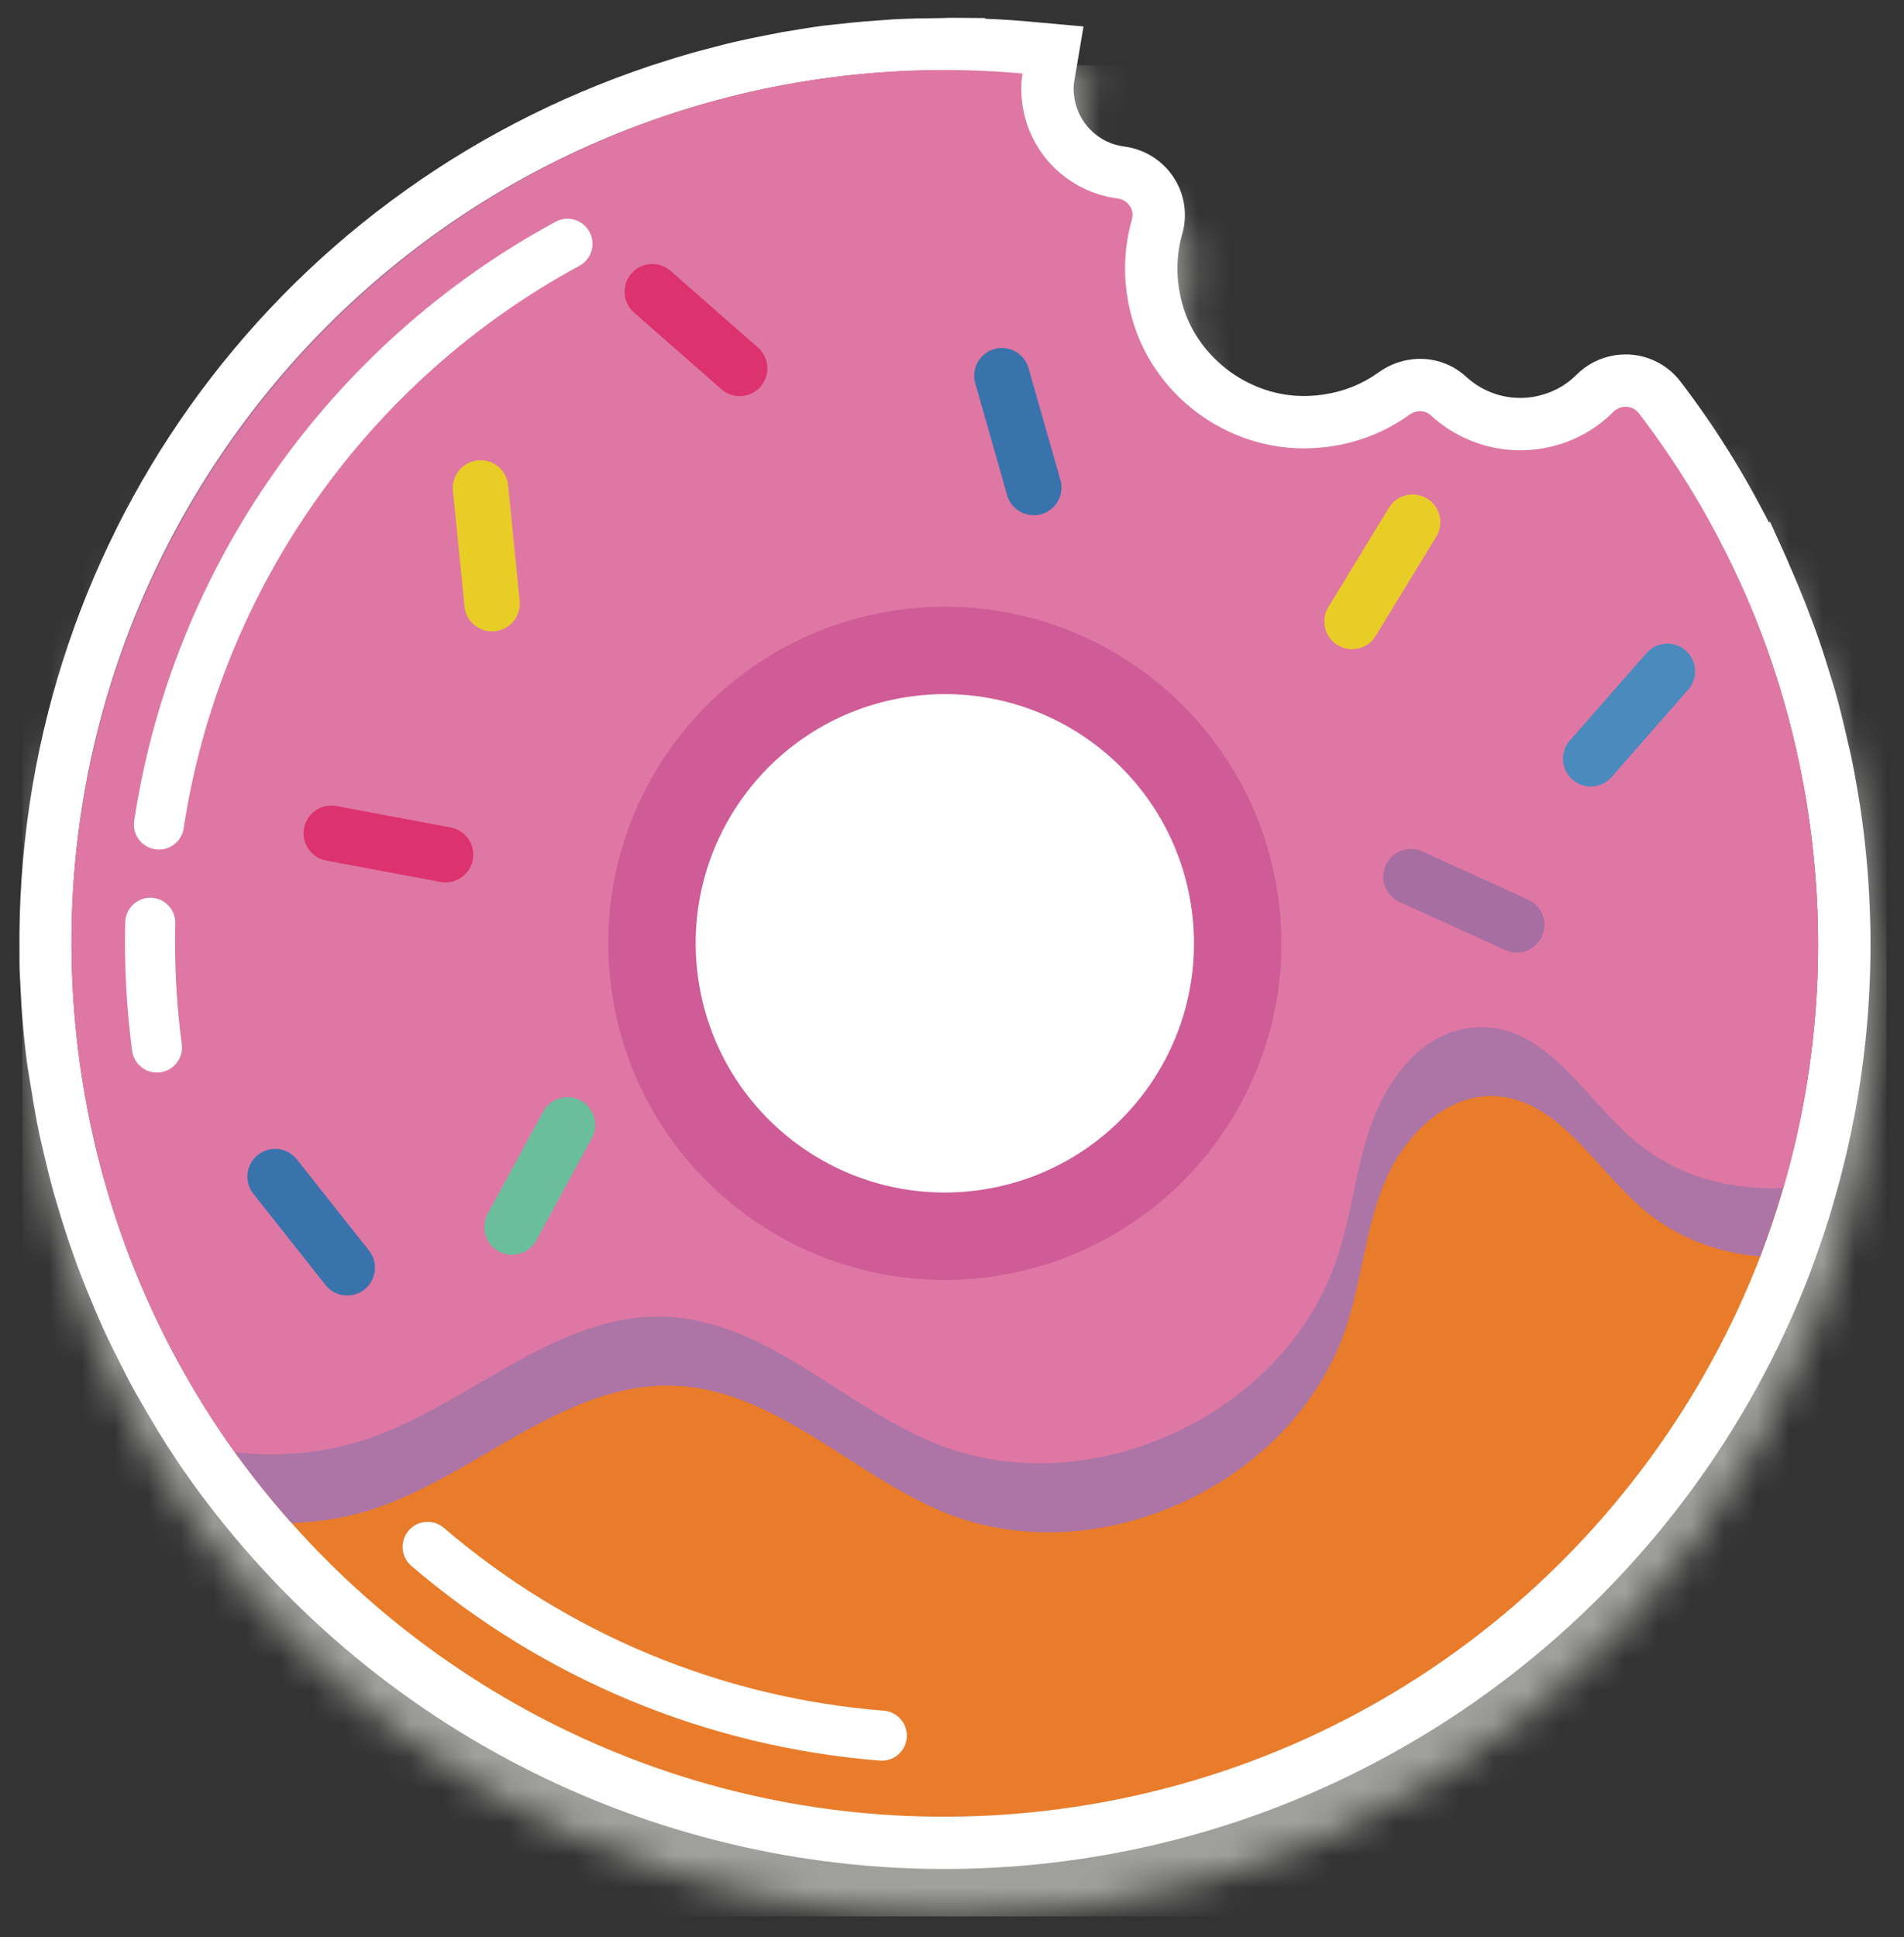 <?xml version="1.0" encoding="UTF-8" standalone="no"?>
<svg width="58px" height="59px" viewBox="0 0 58 59" version="1.1" xmlns="http://www.w3.org/2000/svg" xmlns:xlink="http://www.w3.org/1999/xlink">
    <rect x="0" y="0" width="58" height="59" fill="#333333" stroke="none"/>
    <!-- Generator: Sketch 39.1 (31720) - http://www.bohemiancoding.com/sketch -->
    <title>Slice 1</title>
    <desc>Created with Sketch.</desc>
    <defs>
        <path d="M28.987,57.371 C20.989,57.371 13.31,53.969 7.909,47.894 C7.266,47.17 6.649,46.402 6.077,45.61 C5.735,45.133 5.404,44.636 5.062,44.084 L4.883,43.782 C4.631,43.364 4.389,42.948 4.161,42.523 C4.099,42.408 4.039,42.289 3.98,42.169 L3.909,42.029 C3.719,41.659 3.532,41.28 3.355,40.894 C3.289,40.749 3.107,40.322 3.107,40.322 C2.946,39.95 2.793,39.575 2.649,39.195 C2.572,38.992 2.498,38.787 2.425,38.579 C2.291,38.201 2.165,37.817 2.048,37.428 C1.984,37.222 1.921,37.011 1.861,36.798 C1.75,36.397 1.649,35.995 1.555,35.589 L1.529,35.476 C1.488,35.308 1.449,35.141 1.413,34.97 C1.322,34.535 1.246,34.097 1.176,33.655 L1.049,32.884 C0.977,32.34 0.926,31.808 0.885,31.28 C0.871,31.103 0.865,30.982 0.86,30.86 L0.841,30.497 C0.83,30.304 0.819,30.11 0.815,29.917 C0.811,29.812 0.811,29.44 0.811,29.44 C0.682,17.17 8.417,6.317 20.06,2.438 L20.305,2.36 C20.635,2.254 20.956,2.153 21.281,2.061 C21.42,2.021 21.561,1.985 21.702,1.949 L22.005,1.869 C22.192,1.82 22.377,1.771 22.566,1.727 C22.872,1.655 23.186,1.592 23.499,1.53 L24.052,1.421 L24.13,1.41 C24.426,1.36 24.683,1.317 24.944,1.277 L25.304,1.226 L25.652,1.188 C25.818,1.168 25.997,1.151 26.177,1.133 C26.461,1.105 26.738,1.081 27.016,1.063 L27.457,1.032 C27.925,1.008 28.384,1 28.842,0.997 L28.969,0.993 C29.055,0.99 29.142,0.987 29.228,0.987 L29.252,0.987 L30.219,0.994 L30.23,1.015 C30.685,1.033 31.109,1.06 31.51,1.096 L33.224,1.25 L32.938,2.948 C32.917,3.076 32.917,3.222 32.939,3.383 C33.044,4.178 33.669,4.804 34.46,4.907 C35.078,4.986 35.629,5.328 35.968,5.845 C36.303,6.355 36.399,6.984 36.231,7.572 C36.022,8.303 36.038,9.09 36.278,9.846 C36.771,11.394 38.3,12.506 39.925,12.506 L39.971,12.506 C40.167,12.504 40.361,12.488 40.55,12.459 C41.163,12.367 41.723,12.14 42.214,11.786 C42.496,11.582 42.823,11.449 43.161,11.398 C43.268,11.382 43.375,11.374 43.481,11.374 C44,11.374 44.497,11.566 44.882,11.92 C45.334,12.338 45.921,12.565 46.53,12.565 C46.637,12.565 46.745,12.558 46.854,12.544 L46.856,12.543 C47.41,12.459 47.875,12.226 48.24,11.86 C48.561,11.539 48.971,11.331 49.423,11.263 C49.528,11.247 49.634,11.239 49.738,11.239 C50.387,11.239 51.006,11.538 51.406,12.061 C52.417,13.381 53.32,14.819 54.099,16.35 L54.14,16.344 L54.638,17.442 L54.729,17.657 C54.943,18.146 55.119,18.573 55.286,19.006 C55.286,19.006 55.443,19.413 55.5,19.571 C55.663,20.023 55.81,20.475 55.949,20.932 L56.001,21.099 C56.042,21.228 56.082,21.357 56.119,21.487 C56.261,21.988 56.385,22.501 56.5,23.017 C56.5,23.017 56.58,23.346 56.601,23.444 C56.749,24.17 56.864,24.834 56.95,25.479 C57.468,29.405 57.172,33.306 56.07,37.076 L55.913,37.612 L55.907,37.616 C55.747,38.13 55.56,38.668 55.334,39.273 C51.681,48.737 43.207,55.544 33.215,57.052 C33.042,57.079 32.867,57.103 32.693,57.127 C31.455,57.29 30.217,57.371 28.987,57.371 L28.987,57.371 Z" id="path-1"></path>
    </defs>
    <g id="Page-1" stroke="none" stroke-width="1" fill="none" fill-rule="evenodd">
        <g id="Group-513" transform="translate(0, 1)">
            <mask id="mask-2" fill="white">
                <use xlink:href="#path-1"></use>
            </mask>
            <g id="Clip-512"></g>
            <polygon id="Fill-511" fill="#A0A19D" mask="url(#mask-2)" points="0.682 57.371 57.468 57.371 57.468 0.987 0.682 0.987"></polygon>
        </g>
        <path d="M32.475,56.682 C23.187,57.91 13.922,54.458 7.691,47.449 C7.048,46.726 6.431,45.957 5.859,45.165 C5.517,44.689 5.187,44.191 4.844,43.64 L4.665,43.338 C4.413,42.919 4.171,42.504 3.943,42.079 C3.881,41.964 3.821,41.844 3.762,41.725 L3.691,41.585 C3.501,41.215 3.314,40.835 3.137,40.45 C3.071,40.305 2.888,39.878 2.888,39.878 C2.728,39.505 2.575,39.131 2.431,38.75 C2.354,38.548 2.28,38.343 2.207,38.135 C2.073,37.757 1.947,37.373 1.83,36.983 C1.766,36.777 1.703,36.566 1.643,36.354 C1.532,35.953 1.431,35.551 1.337,35.145 L1.311,35.031 C1.27,34.863 1.231,34.696 1.195,34.526 C1.104,34.09 1.028,33.652 0.958,33.211 L0.831,32.44 C0.759,31.896 0.708,31.364 0.667,30.836 C0.653,30.658 0.647,30.537 0.642,30.416 L0.623,30.053 C0.612,29.859 0.601,29.666 0.596,29.473 C0.593,29.368 0.593,28.995 0.593,28.995 C0.464,16.725 8.199,5.873 19.842,1.994 L20.087,1.916 C20.417,1.809 20.738,1.709 21.063,1.617 C21.202,1.577 21.343,1.541 21.484,1.504 L21.787,1.425 C21.974,1.376 22.159,1.327 22.348,1.283 C22.654,1.211 22.968,1.148 23.281,1.086 L23.834,0.977 L23.912,0.966 C24.208,0.916 24.466,0.872 24.726,0.833 L25.086,0.782 L25.434,0.744 C25.6,0.724 25.78,0.706 25.959,0.688 C26.243,0.661 26.52,0.637 26.798,0.619 L27.239,0.588 C27.707,0.563 28.166,0.555 28.624,0.552 L28.75,0.549 C28.845,0.545 28.939,0.542 29.034,0.542 L30.001,0.55 L30.012,0.571 C30.467,0.589 30.891,0.616 31.292,0.652 L33.006,0.806 L32.72,2.504 C32.699,2.632 32.699,2.777 32.721,2.939 C32.826,3.734 33.451,4.36 34.242,4.462 C34.86,4.542 35.411,4.884 35.75,5.401 C36.085,5.91 36.181,6.54 36.013,7.128 C35.804,7.859 35.82,8.646 36.06,9.401 C36.558,10.964 38.11,12.083 39.753,12.061 C39.949,12.059 40.143,12.043 40.332,12.015 C40.945,11.922 41.505,11.696 41.995,11.342 C42.278,11.138 42.605,11.005 42.943,10.954 C43.574,10.859 44.201,11.049 44.664,11.476 C45.196,11.968 45.914,12.195 46.636,12.099 L46.638,12.099 C47.192,12.015 47.657,11.781 48.022,11.416 C48.343,11.094 48.753,10.887 49.205,10.819 C49.964,10.704 50.724,11.01 51.188,11.617 C52.199,12.937 53.102,14.375 53.881,15.906 L53.922,15.9 L54.42,16.998 L54.511,17.213 C54.725,17.702 54.901,18.129 55.068,18.562 C55.068,18.562 55.224,18.969 55.282,19.127 C55.445,19.578 55.592,20.031 55.731,20.488 L55.783,20.655 C55.824,20.784 55.864,20.913 55.901,21.043 C56.043,21.544 56.167,22.056 56.282,22.573 C56.282,22.573 56.362,22.901 56.383,23 C56.531,23.725 56.646,24.39 56.732,25.035 C57.25,28.961 56.954,32.862 55.852,36.632 L55.695,37.168 L55.689,37.172 C55.529,37.686 55.342,38.224 55.116,38.829 C51.463,48.293 42.989,55.1 32.997,56.608 C32.824,56.634 32.649,56.659 32.475,56.682" id="Fill-514" fill="#FFFFFF"></path>
        <path d="M51.333,17.873 C48.752,16.798 46.296,15.152 43.532,14.573 C42.764,14.412 41.998,14.384 41.225,14.537 C40.287,14.723 39.393,15.087 38.453,15.263 C37.116,15.514 35.709,15.261 34.794,14.194 C33.966,13.23 33.629,11.931 33.27,10.742 C32.878,9.444 32.438,8.161 31.574,7.093 C30.724,6.043 29.645,5.21 28.774,4.179 C28.255,3.563 27.87,2.891 27.639,2.163 C26.861,2.197 26.08,2.259 25.293,2.363 C10.73,4.288 0.485,17.655 2.41,32.218 C3.004,36.707 4.685,40.786 7.15,44.231 C7.691,44.98 8.269,45.699 8.883,46.39 C14.55,52.764 23.171,56.304 32.266,55.102 C42.262,53.78 50.227,47.067 53.623,38.272 C53.878,37.587 54.117,36.896 54.32,36.186 C55.328,32.74 55.65,29.031 55.149,25.246 C54.84,22.904 54.231,20.675 53.372,18.589 C52.674,18.403 51.991,18.146 51.333,17.873" id="Fill-515" fill="#E87C2B"></path>
        <path d="M26.922,52.105 C21.996,51.715 17.302,49.775 13.522,46.537 C13.203,46.263 12.721,46.3 12.447,46.62 C12.174,46.939 12.211,47.421 12.53,47.694 C16.555,51.143 21.555,53.21 26.802,53.625 C27.221,53.658 27.589,53.345 27.622,52.925 C27.655,52.505 27.342,52.138 26.922,52.105" id="Fill-516" fill="#FFFFFF"></path>
        <path d="M49.603,17.598 C48.642,17.441 47.582,17.187 46.768,16.629 C45.809,15.972 45.04,14.773 43.854,14.504 C42.583,14.216 41.449,15.257 40.274,15.549 C39.15,15.828 37.87,15.991 36.719,15.803 C35.675,15.632 35.144,14.826 34.738,13.929 C34.086,12.486 33.334,11.089 32.63,9.671 C31.392,7.177 30.198,4.661 29.022,2.137 C27.792,2.127 26.548,2.197 25.293,2.363 C10.73,4.288 0.485,17.655 2.41,32.218 C3.004,36.707 4.685,40.786 7.15,44.231 C7.691,44.98 8.269,45.699 8.883,46.39 C9.844,46.359 10.794,46.186 11.698,45.849 C14.733,44.724 17.333,42.073 20.567,42.208 C23.615,42.336 25.94,44.899 28.755,46.062 C33.439,47.976 39.455,45.194 41.021,40.38 C41.491,38.943 41.6,37.401 42.18,36.006 C42.76,34.618 44.02,33.326 45.524,33.385 C47.457,33.475 48.558,35.54 50.02,36.802 C51.054,37.695 52.305,38.156 53.623,38.272 C53.878,37.587 54.117,36.896 54.32,36.186 C55.328,32.74 55.65,29.031 55.149,25.246 C54.793,22.551 54.043,20.005 52.968,17.656 C51.828,17.823 50.636,17.768 49.603,17.598" id="Fill-517" fill="#AD75A5"></path>
        <path d="M55.151,25.245 C55.651,29.03 55.33,32.739 54.322,36.185 C52.651,36.253 51.024,35.809 49.744,34.7 C48.156,33.336 46.991,31.003 44.722,31.316 C43.959,31.421 43.283,31.866 42.784,32.454 C41.355,34.136 41.39,36.32 40.745,38.277 C39.179,43.092 33.162,45.873 28.479,43.959 C25.665,42.804 23.339,40.233 20.291,40.105 C17.057,39.97 14.457,42.621 11.422,43.746 C10.057,44.248 8.589,44.394 7.152,44.23 C4.405,40.392 2.631,35.765 2.252,30.662 C1.251,17.212 10.751,4.962 24.024,2.561 C26.442,2.123 28.828,2.029 31.148,2.239 C31.099,2.535 31.099,2.841 31.14,3.149 C31.344,4.693 32.561,5.852 34.037,6.043 C34.355,6.084 34.568,6.381 34.48,6.689 C34.195,7.687 34.191,8.783 34.542,9.885 C35.254,12.126 37.422,13.685 39.773,13.656 C40.978,13.641 42.054,13.266 42.929,12.634 C43.128,12.49 43.401,12.48 43.582,12.647 C44.428,13.429 45.61,13.843 46.844,13.68 C47.753,13.56 48.549,13.143 49.148,12.544 C49.369,12.324 49.734,12.339 49.923,12.586 C52.657,16.157 54.52,20.473 55.151,25.245" id="Fill-518" fill="#DF77A4"></path>
        <path d="M5.595,25.229 C6.699,17.94 11.218,11.574 17.649,8.096 C18.02,7.896 18.157,7.434 17.957,7.063 C17.757,6.693 17.294,6.555 16.924,6.755 C10.072,10.462 5.266,17.231 4.088,25 C4.025,25.417 4.311,25.805 4.727,25.868 C5.143,25.931 5.532,25.645 5.595,25.229" id="Fill-519" fill="#FFFFFF"></path>
        <path d="M5.537,31.805 C5.399,30.767 5.333,29.735 5.333,28.715 C5.333,28.518 5.335,28.322 5.34,28.126 C5.351,27.705 5.018,27.355 4.598,27.344 C4.177,27.334 3.827,27.666 3.816,28.087 C3.811,28.296 3.808,28.505 3.808,28.715 C3.808,29.802 3.879,30.9 4.025,32.005 C4.081,32.423 4.464,32.716 4.881,32.661 C5.298,32.606 5.592,32.223 5.537,31.805" id="Fill-520" fill="#FFFFFF"></path>
        <path d="M38.945,27.388 C39.687,33.001 35.739,38.153 30.126,38.895 C24.513,39.638 19.361,35.689 18.618,30.076 C17.876,24.463 21.825,19.311 27.438,18.569 C33.051,17.826 38.203,21.775 38.945,27.388" id="Fill-521" fill="#CF5C96"></path>
        <path d="M36.305,27.737 C36.855,31.892 33.932,35.706 29.777,36.256 C25.621,36.805 21.808,33.882 21.258,29.727 C20.709,25.572 23.632,21.758 27.787,21.208 C31.942,20.659 35.756,23.582 36.305,27.737" id="Fill-522" fill="#FFFFFF"></path>
        <path d="M15.037,19.229 L15.037,19.229 C14.571,19.255 14.172,18.899 14.146,18.433 L13.794,14.91 C13.768,14.444 14.125,14.045 14.591,14.019 C15.056,13.993 15.455,14.349 15.482,14.815 L15.833,18.338 C15.86,18.804 15.503,19.203 15.037,19.229" id="Fill-523" fill="#E9CD27"></path>
        <path d="M40.715,19.629 L40.715,19.629 C40.328,19.369 40.225,18.844 40.485,18.457 L42.329,15.435 C42.589,15.048 43.114,14.945 43.502,15.205 C43.889,15.465 43.992,15.99 43.732,16.377 L41.888,19.399 C41.628,19.786 41.103,19.89 40.715,19.629" id="Fill-524" fill="#E9CD27"></path>
        <path d="M15.162,38.098 L15.162,38.098 C14.762,37.857 14.633,37.338 14.873,36.938 L16.563,33.827 C16.803,33.427 17.322,33.298 17.722,33.538 C18.122,33.778 18.252,34.298 18.011,34.698 L16.322,37.808 C16.082,38.209 15.563,38.338 15.162,38.098" id="Fill-525" fill="#6BBE9C"></path>
        <path d="M31.686,15.671 L31.686,15.671 C31.232,15.779 30.776,15.499 30.668,15.045 L29.699,11.64 C29.59,11.186 29.871,10.73 30.325,10.622 C30.778,10.514 31.234,10.794 31.342,11.248 L32.312,14.653 C32.42,15.107 32.14,15.563 31.686,15.671" id="Fill-526" fill="#3973AC"></path>
        <path d="M11.073,39.299 L11.073,39.299 C10.695,39.573 10.167,39.488 9.893,39.11 L7.697,36.333 C7.423,35.955 7.508,35.427 7.886,35.154 C8.265,34.88 8.793,34.965 9.066,35.343 L11.263,38.119 C11.536,38.498 11.451,39.026 11.073,39.299" id="Fill-527" fill="#3973AC"></path>
        <path d="M42.228,26.32 L42.228,26.32 C42.439,25.904 42.948,25.738 43.364,25.95 L46.586,27.417 C47.001,27.629 47.167,28.138 46.955,28.553 C46.744,28.969 46.235,29.135 45.819,28.923 L42.597,27.456 C42.182,27.244 42.016,26.736 42.228,26.32" id="Fill-528" fill="#A76EA1"></path>
        <path d="M47.874,23.722 L47.874,23.722 C47.536,23.399 47.524,22.864 47.847,22.527 L50.18,19.865 C50.503,19.527 51.037,19.515 51.375,19.838 C51.712,20.16 51.724,20.695 51.402,21.032 L49.068,23.695 C48.746,24.032 48.211,24.044 47.874,23.722" id="Fill-529" fill="#4A8ABD"></path>
        <path d="M23.142,11.805 L23.142,11.805 C22.819,12.142 22.285,12.154 21.948,11.831 L19.287,9.496 C18.95,9.173 18.938,8.638 19.261,8.301 C19.583,7.964 20.118,7.953 20.455,8.275 L23.116,10.61 C23.453,10.933 23.465,11.468 23.142,11.805" id="Fill-530" fill="#DC326D"></path>
        <path d="M14.395,26.225 L14.395,26.225 C14.289,26.679 13.835,26.962 13.381,26.856 L9.901,26.204 C9.447,26.098 9.164,25.644 9.27,25.189 C9.376,24.735 9.83,24.452 10.284,24.558 L13.764,25.21 C14.218,25.316 14.501,25.77 14.395,26.225" id="Fill-531" fill="#DC326D"></path>
    </g>
</svg>